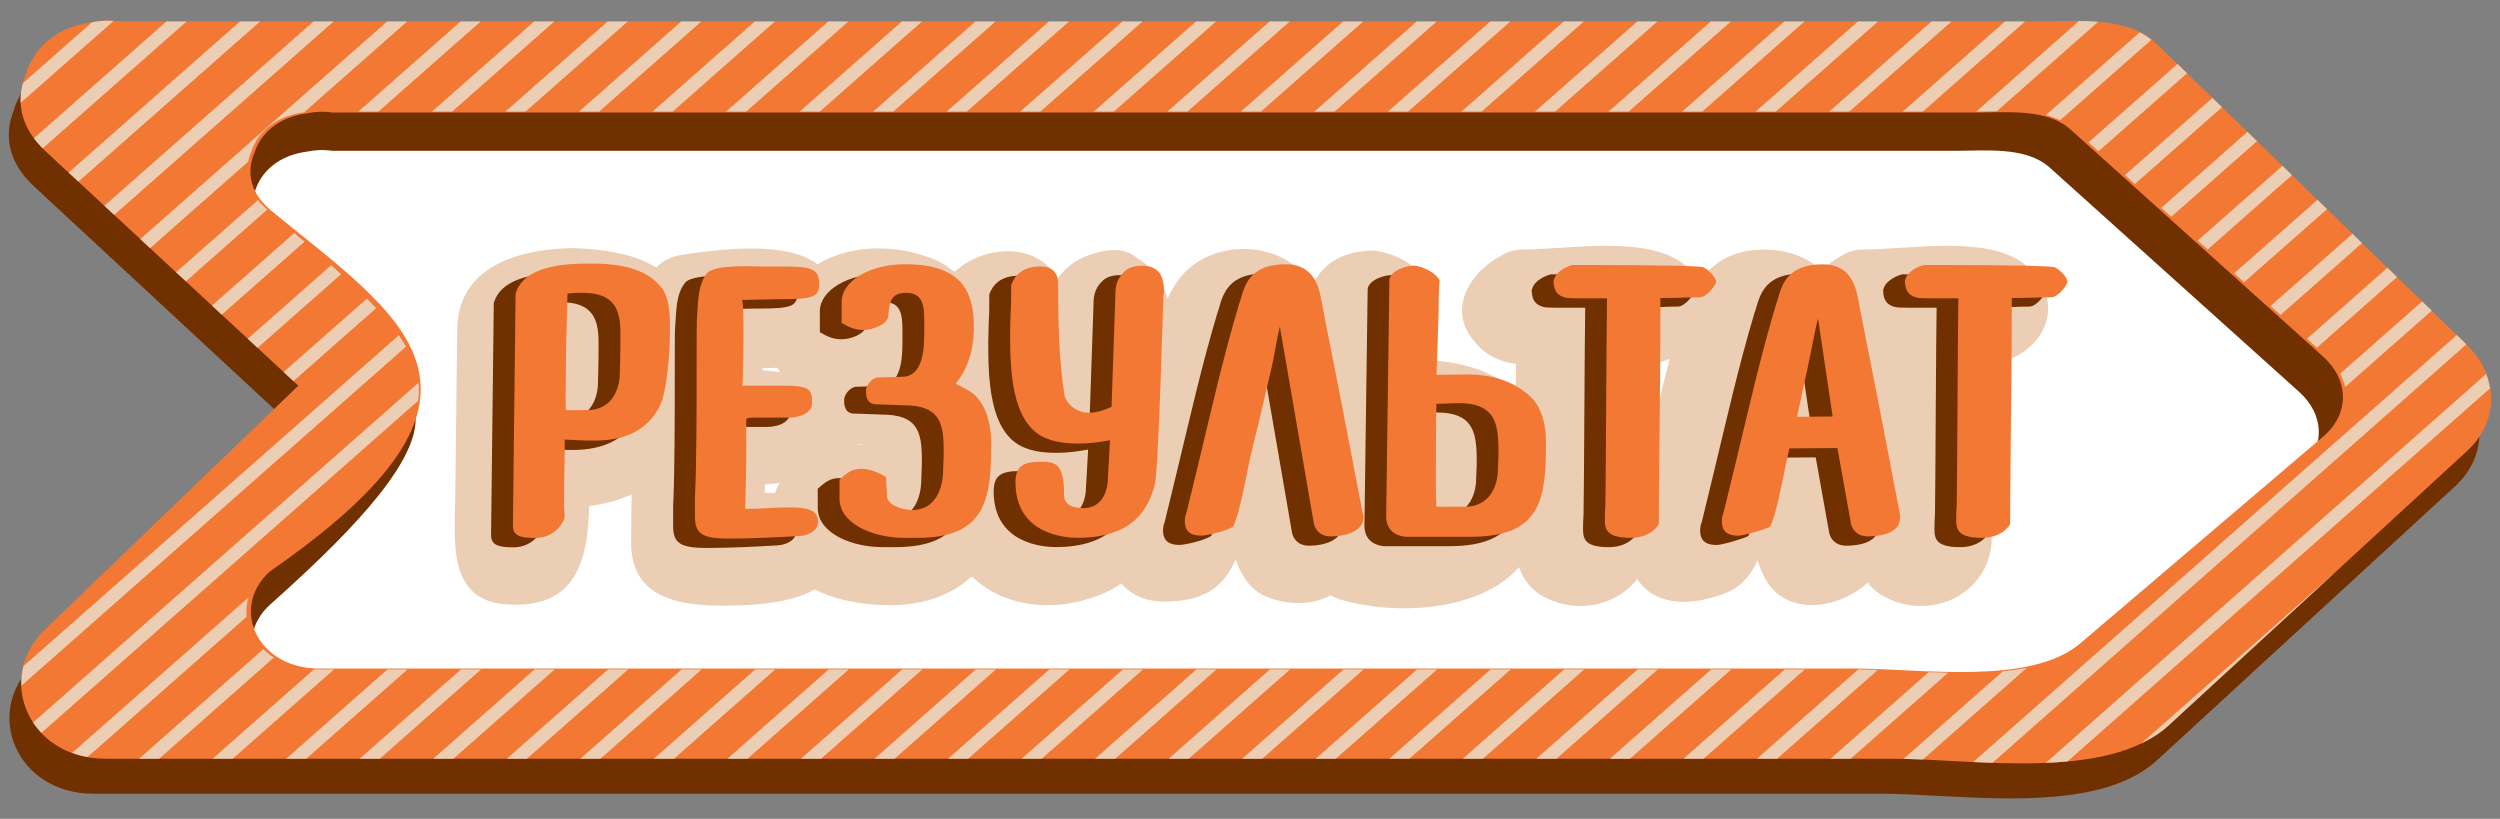 <?xml version="1.0" encoding="utf-8"?>
<!-- Generator: Adobe Illustrator 16.0.0, SVG Export Plug-In . SVG Version: 6.00 Build 0)  -->
<!DOCTYPE svg PUBLIC "-//W3C//DTD SVG 1.1//EN" "http://www.w3.org/Graphics/SVG/1.1/DTD/svg11.dtd">
<svg version="1.1" id="Layer_1" xmlns="http://www.w3.org/2000/svg" xmlns:xlink="http://www.w3.org/1999/xlink" x="0px" y="0px"
	 width="150.75px" height="49.375px" viewBox="0 0 150.75 49.375" enable-background="new 0 0 150.75 49.375" xml:space="preserve">
<rect x="0" y="0" width="150.75" height="49.375" fill="#808080" stroke="none"/>
<g>
	<g>
		<path fill="#FFFFFF" d="M145.643,20.906c-5.963-5.791-11.928-11.578-17.896-17.365c-1.688-1.646-4.586-1.3-6.854-1.3
			c-3.729,0-7.459,0-11.188,0c-23.658,0-62.792,0-86.453,0c-4.342,0-8.682,0-13.02,0C9.596,2.14,8.961,2.172,8.354,2.314
			c-2.014,0.303-3.236,1.569-3.67,3.05C4.159,6.679,4.325,8.197,5.635,9.521C5.682,9.57,5.733,9.618,5.782,9.667
			c0.004,0.006,0.008,0.009,0.01,0.015c4.889,4.529,9.771,9.06,14.652,13.586c-4.883,4.701-9.766,9.403-14.652,14.099
			c-2.857,2.759-0.953,7.442,3.5,7.442c17.748,0,50.973,0,68.722,0c11.479,0,22.959,0,34.439,0c4.648,0,12.439,1.332,15.988-1.933
			c5.731-5.271,11.467-10.54,17.201-15.813C147.574,25.293,147.482,22.691,145.643,20.906z"/>
	</g>
	<g>
		<g>
			<g>
				<path fill="#713000" d="M148.033,22.892c-6.227-6.045-12.457-12.092-18.686-18.136c-1.771-1.722-4.793-1.354-7.16-1.354
					c-3.896,0-7.791,0-11.687,0c-24.709,0-65.576,0-90.285,0c-4.53,0-9.065,0-13.6,0C5.954,3.298,5.288,3.328,4.655,3.48
					C2.553,3.795,1.276,5.117,0.827,6.665c-0.555,1.37-0.383,2.96,0.992,4.34c0.049,0.054,0.098,0.104,0.152,0.153
					c0.002,0.008,0.006,0.012,0.012,0.017c5.098,4.728,10.201,9.458,15.301,14.189c-5.1,4.908-10.203,9.816-15.301,14.726
					c-2.986,2.878-1,7.771,3.649,7.771c18.537,0,53.229,0,71.77,0c11.988,0,23.979,0,35.969,0c4.855,0,12.988,1.396,16.697-2.016
					c5.988-5.503,11.977-11.006,17.963-16.513C150.053,27.475,149.953,24.755,148.033,22.892z M138.635,28.413
					c-4.82,4.104-9.643,8.202-14.457,12.308c-2.982,2.543-9.527,1.506-13.438,1.506c-9.646,0-20.936,0-30.582,0
					c-14.916,0-45.992,0-60.908,0c-3.738,0-5.344-3.649-2.938-5.793c4.104-3.658,8.75-8.188,8.75-11.139
					c0-2.951-4.646-6.887-8.75-10.413c-0.006-0.002-0.008-0.005-0.013-0.009c-0.041-0.038-0.082-0.076-0.12-0.117
					c-1.105-1.026-1.244-2.21-0.802-3.233c0.36-1.149,1.392-2.139,3.086-2.373c0.507-0.109,1.043-0.135,1.574-0.055
					c3.647,0,7.297,0,10.942,0c19.879,0,55.923,0,75.807,0c3.137,0,7.907,0,11.041,0c1.909,0,4.342-0.275,5.769,1.008
					c5.012,4.506,10.021,9.01,15.034,13.52C140.18,25.006,140.258,27.029,138.635,28.413z"/>
			</g>
		</g>
	</g>
	<g>
		<path fill="#EBCEB3" d="M122.033,15.896c-2.299-1.73-6.916-0.853-9.639-0.853c-0.564,0-1.024,0.159-1.392,0.411
			c-0.414,0.216-0.813,0.508-1.161,0.854c-1.047-0.992-2.568-1.377-4.113-1.222c-1.5,0.149-2.521,0.864-3.248,1.894
			c-0.246-0.403-0.574-0.773-0.984-1.082c-2.299-1.731-6.916-0.854-9.639-0.854c-0.564,0-1.024,0.159-1.392,0.411
			c-1.639,0.856-3.067,2.894-1.848,4.75c0.754,1.147,1.713,1.579,2.8,1.746c-0.005,0.579-0.014,1.157-0.018,1.735
			c-1.25-1.267-2.982-1.762-4.768-1.936c0.182-2.877,0.071-5.779-3.357-6.572c-0.422-0.099-0.81-0.09-1.159-0.011
			c-0.058,0.006-0.111,0.001-0.171,0.011c-1.442,0.232-2.305,0.994-2.814,2.03c-1.643-2.786-6.183-2.968-8.119-0.269
			c-0.234,0.326-0.43,0.685-0.6,1.062c-0.311-1.026-0.868-1.876-1.803-2.403c-0.396-0.367-0.953-0.58-1.69-0.506
			c-0.042,0.004-0.075,0.016-0.116,0.021c-0.218,0.011-0.424,0.048-0.615,0.113c-1.097,0.256-1.867,0.812-2.408,1.558
			c-0.283-0.472-0.668-0.88-1.143-1.159c-1.531-0.898-3.761-0.468-5.076,0.768c-0.437-0.361-0.942-0.666-1.539-0.877
			c-2.41-0.854-4.903-0.677-6.725,0.424c-0.104-0.078-0.212-0.155-0.331-0.226c-1.979-1.157-5.688-0.671-7.813-0.354
			c-0.664,0.101-1.18,0.375-1.586,0.765c-1.418-0.885-3.383-1.103-4.892-1.162c-0.036,0-0.067-0.009-0.106-0.008
			c-3.233,0.062-6.952,1.06-6.998,4.915c-0.041,3.384-0.079,6.765-0.118,10.147c-0.027,2.537-0.5,6.164,3.057,6.426
			c4.302,0.32,4.935-2.739,5.019-5.932c0.928-0.113,1.789-0.343,2.56-0.699c-0.013,0.971-0.03,1.94-0.03,2.912
			c0,3.688,3.522,3.865,6.338,3.785c1.338-0.039,3.381-0.187,4.734-0.967c1.337,0.678,2.989,0.951,4.516,0.951
			c1.982,0,3.709-0.573,4.951-1.74c1.86,1.803,4.829,2.251,7.709,1.127c0.5-0.195,0.932-0.434,1.314-0.705
			c0.857,0.985,2.006,1.264,3.72,1.021c1.69-0.239,2.599-1.131,3.166-2.465c0.37,1.056,0.968,1.938,2.02,2.313
			c1.399,0.501,2.699,0.388,3.711-0.149c0.181,0.103,0.373,0.19,0.586,0.256c3.203,0.969,8.406,0.765,10.771-1.955
			c0.278,0.789,0.78,1.459,1.682,1.884c2.029,0.958,4.271,0.358,5.451-1.168c1.16,1.782,3.506,1.58,5.385,0.825
			c0.918-0.369,1.484-1.086,1.865-1.948c0.129,0.381,0.276,0.754,0.469,1.106c1.257,2.314,4.445,1.843,6.179,0.233
			c0.289,0.381,0.672,0.706,1.188,0.95c2.922,1.38,6.289-0.465,6.289-3.669c0-3.495,0.053-6.99,0.078-10.486
			c0.905-0.14,1.738-0.467,2.479-1.27C124.063,19.13,123.6,17.076,122.033,15.896z M52,26.801c0.002,0,0.005,0,0.007,0
			c-0.007,0.01-0.015,0.02-0.022,0.029C51.299,26.818,51.305,26.811,52,26.801z M47.038,22.441c-0.346-0.057-0.7-0.09-1.059-0.11
			c0-0.043,0-0.086,0-0.129c0.303,0,0.602-0.009,0.896-0.032C46.921,22.265,46.979,22.351,47.038,22.441z M46.114,29.709
			c0.002-0.167,0.004-0.333,0.006-0.499c0.296-0.021,0.596-0.046,0.891-0.084c-0.111,0.187-0.207,0.39-0.287,0.608
			C46.522,29.723,46.319,29.712,46.114,29.709z M99.645,21.921c0.358-0.056,0.707-0.146,1.041-0.281
			c-0.396,1.453-0.736,2.924-1.074,4.395C99.627,24.664,99.634,23.292,99.645,21.921z"/>
		<g>
			<path fill="#713000" d="M34.268,16.453c1.758,0,3.287,0.271,4.23,1.365c0.586,0.648,0.586,1.836,0.586,2.599
				c0,1.681-0.229,3.781-0.555,4.478c-0.684,1.588-2.146,2.239-4.002,2.239c-0.65,0-1.596-0.045-1.791-0.066
				c0,0.045,0,1.299-0.033,2.353v0.761c-0.029,0.873,0.033,1.565,0.033,1.565c0,0.136-0.488,1.256-1.758,1.256
				c-0.943,0-1.367-0.137-1.367-0.739l0.164-13.991C30.266,16.609,32.641,16.453,34.268,16.453z M32.803,23.347
				c0,0.762-0.031,1.209,0,1.947h1.303c1.367,0,1.953-1.12,1.953-2.262c0-0.269,0.033-1.007,0.033-1.609v-0.827
				c0-1.436-0.426-2.373-2.279-2.373c-0.391,0-0.912,0.021-0.912,0.064C32.836,20.326,32.803,21.958,32.803,23.347z"/>
			<path fill="#713000" d="M43.512,20.281c0,1.365-0.033,2.017-0.033,2.438v0.517c0,0.271-0.033,0.492-0.033,0.582h2.478
				c1.627,0,1.726,0.246,1.726,1.052c0,0.583-0.715,0.874-1.398,0.874h-1.922c-0.486,0-0.648,0.022-0.648,0.136v1.188
				c0,0.939,0,1.992-0.033,2.865l-0.03,1.32h0.161c0.781,0,1.564-0.092,2.441-0.092c1.172,0,1.789,0.156,1.789,0.873
				c0,0.537-0.586,0.828-1.141,0.853c-1.041,0.065-2.863,0.156-4.197,0.156c-1.596,0-2.082-0.246-2.082-1.319v-1.209
				c0.098-1.971,0.098-5.507,0.098-8.016c0-1.564,0-2.753,0.033-2.908c0.063-0.808,0.029-1.882,0.617-2.574
				c0.324-0.313,1.27-0.401,2.375-0.401c0.324,0,0.686,0.021,1.01,0.021h0.977c1.728,0,2.378,0.046,2.378,1.007
				c0,0.807-0.263,0.963-2.345,0.963h-0.26l-2.053,0.045C43.512,18.691,43.512,20.146,43.512,20.281z"/>
			<path fill="#713000" d="M50.739,20.458c-0.488,0-0.846-0.156-1.303-0.427v-1.255c0-1.272,1.69-2.281,3.842-2.281
				c3.481,0,4.133,1.745,4.133,3.807c0,1.564-0.521,2.708-1.105,3.4c0.357,0.156,0.779,0.383,1.072,0.604
				c0.912,0.783,1.074,2.17,1.074,2.933c0,3.356-0.26,5.753-4.459,5.753h-0.781c-1.887,0-3.902-0.852-3.902-2.372v-1.144
				c0.486-0.447,0.777-0.647,1.334-0.647c0.422,0,0.941,0.18,1.465,0.491l0.063,1.164c0,0.492,0.849,0.828,1.529,0.828
				c1.366,0,1.854-1.273,1.854-2.418c0-0.269,0.031-0.582,0.031-0.828v-0.381c0-1.656-0.262-2.686-2.406-2.686l-1.791-0.066
				c-0.488-0.09-0.488-0.582-0.488-0.828c0-0.201,0.23-0.692,0.685-0.783l1.528-0.045c1.205-0.045,1.304-1.59,1.304-2.663v-0.718
				c0-0.938-0.099-1.679-1.104-1.679c-0.979,0-1.008,0.673-1.074,1.455C52.106,20.167,51.292,20.458,50.739,20.458z"/>
			<path fill="#713000" d="M67.598,16.586c0.486,0,1.008,0.199,1.172,0.781c0.031,0.137,0.099,0.313,0.099,0.649
				c0,0.133,0,0.291-0.033,0.401c-0.03,0.763-0.293,10.476-0.521,11.373c-0.358,1.343-1.205,3.199-4.653,3.199
				c-0.718,0-3.744-0.18-3.744-3.356c0-0.962,0.455-1.229,1.563-1.229c0.91,0,1.365,0.181,1.365,2.017
				c0,0.537,0.457,0.781,1.172,0.781c1.105,0,1.465-1.009,1.465-1.813c0-0.021,0.066-0.962,0.131-2.283
				c-0.586,0.112-1.235,0.201-1.889,0.201c-0.649,0-1.334-0.065-1.889-0.291c-2.244-0.828-2.244-4.364-2.244-6.491
				c0-0.4,0.031-0.762,0.031-1.143c0.031-0.447,0.031-0.939,0.031-1.634c0.195-0.537,0.652-1.119,1.758-1.119
				c0.814,0,1.074,0.492,1.074,1.007c0,2.194,0.033,4.564,0.393,6.805c0.063,0.271,0.521,1.008,1.496,1.008
				c0.293,0,0.748-0.09,1.334-0.357l0.229-6.692c0-0.471,0.033-1.008,0.586-1.5C66.817,16.631,67.272,16.586,67.598,16.586z"/>
			<path fill="#713000" d="M75.377,22.675c-0.324,1.318-0.65,2.887-1.105,4.633c-0.065,0.381-0.194,0.762-0.262,1.142
				c-0.26,1.321-0.65,3.291-0.979,3.873c-0.422,0.271-1.561,0.536-1.92,0.536c-0.553,0-0.978-0.2-0.978-0.851
				c0-0.136,0-0.291,0.099-0.536l0.75-3.09c0.748-3.09,1.465-6.291,2.408-9.446l0.098-0.291c0.26-0.985,0.65-2.149,2.734-2.149
				c1.723,0,2.016,1.41,2.18,2.396c0.553,2.865,1.104,5.551,1.658,8.484l0.78,4.052c0.031,0.112,0.063,0.225,0.063,0.336
				c0,0.672-0.75,1.119-1.952,1.143c-0.718,0-0.978-0.471-1.041-0.781L75.86,20.26C75.702,20.839,75.54,21.937,75.377,22.675z"/>
			<path fill="#713000" d="M83.936,16.586c0.556,0,1.4,0.49,1.563,0.896c-0.063,0.357-0.063,1.836-0.063,1.926
				c-0.033,0.627-0.033,1.23-0.131,3.763c0.912-0.022,1.758-0.022,1.92-0.022c1.758,0,2.865,0.582,3.613,1.209
				c0.941,0.783,1.072,2.125,1.072,2.888c0,3.356-0.26,5.663-4.459,5.688h-4.004c-1.074-0.113-1.172-0.896-1.172-1.231l0.195-14.28
				C82.568,16.855,83.48,16.586,83.936,16.586z M87.061,31.114c1.367,0,1.953-1.142,1.953-2.281c0-0.271,0.031-0.562,0.031-0.783
				v-0.358c0-1.678-0.262-2.82-2.408-2.82l-1.334,0.047c-0.033,1.543-0.033,3.267-0.033,5.237l0.033,0.962L87.061,31.114
				L87.061,31.114z"/>
			<path fill="#713000" d="M93.506,16.542c1.234,0,7.518,0,7.875,0.135c0.293,0.109,0.779,0.604,0.779,0.872
				c0,0.202-0.553,0.938-0.977,0.938c-0.617,0-1.271,0.046-2.375,0.046c0,3.022-0.033,6.581-0.066,9.043
				c0,0.964-0.029,2.708-0.029,3.11v1.436c0,0.109-0.488,0.871-1.693,0.871c-1.397,0-1.563-0.446-1.563-1.073
				c0-0.562,0.031-0.737,0.031-0.896c0.033-1.564,0.064-10.631,0.1-12.467h-0.912c-0.65,0-1.301,0-1.463-0.022
				c-0.717-0.11-0.85-0.56-0.85-1.072l0.033-0.067C92.494,17.035,92.949,16.699,93.506,16.542z"/>
			<path fill="#713000" d="M113.262,31.764c0,0.738-0.686,1.119-1.92,1.143c-0.717,0-0.979-0.471-1.041-0.781l-0.814-4.546
				c-0.879,0-2.051,0.021-2.895,0.021l-0.195,0.852c-0.26,1.32-0.649,3.291-0.979,3.873c-0.293,0.156-1.563,0.537-1.92,0.537
				c-0.553,0-0.977-0.201-0.977-0.852c0-0.136,0-0.291,0.098-0.537l0.748-3.089c0.748-3.09,1.465-6.291,2.408-9.447l0.098-0.291
				c0.264-0.984,0.652-2.146,2.734-2.146c1.725,0,2.018,1.408,2.182,2.396c0.555,2.864,1.105,5.551,1.658,8.483l0.781,4.053
				C113.262,31.54,113.262,31.674,113.262,31.764z M107.695,22.699l-0.648,3c0.648,0,1.432-0.021,2.146-0.021l-0.879-5.91
				C108.152,20.347,107.859,21.958,107.695,22.699z"/>
			<path fill="#713000" d="M114.693,16.542c1.236,0,7.518,0,7.877,0.135c0.293,0.109,0.781,0.604,0.781,0.872
				c0,0.202-0.556,0.938-0.979,0.938c-0.617,0-1.271,0.046-2.377,0.046c0,3.022-0.029,6.581-0.063,9.043
				c0,0.964-0.033,2.708-0.033,3.11v1.436c0,0.109-0.487,0.871-1.69,0.871c-1.397,0-1.563-0.446-1.563-1.073
				c0-0.562,0.033-0.737,0.033-0.896c0.029-1.564,0.063-10.631,0.098-12.467h-0.912c-0.647,0-1.303,0-1.465-0.022
				c-0.717-0.11-0.846-0.56-0.846-1.072l0.029-0.067C113.684,17.035,114.141,16.699,114.693,16.542z"/>
		</g>
		<g>
			<path fill="#F37834" d="M35.584,15.89c1.76,0,3.287,0.269,4.23,1.365c0.586,0.646,0.586,1.835,0.586,2.596
				c0,1.681-0.229,3.783-0.553,4.479c-0.687,1.59-2.148,2.239-4.005,2.239c-0.649,0-1.596-0.045-1.788-0.064
				c0,0.045,0,1.299-0.033,2.352v0.761c-0.033,0.873,0.033,1.567,0.033,1.567c0,0.133-0.488,1.254-1.759,1.254
				c-0.944,0-1.366-0.136-1.366-0.739l0.161-13.992C31.583,16.046,33.959,15.89,35.584,15.89z M34.12,22.784
				c0,0.764-0.029,1.209,0,1.946h1.305c1.365,0,1.951-1.119,1.951-2.261c0-0.271,0.033-1.007,0.033-1.61v-0.828
				c0-1.434-0.424-2.373-2.277-2.373c-0.393,0-0.912,0.021-0.912,0.066C34.155,19.763,34.12,21.396,34.12,22.784z"/>
			<path fill="#F37834" d="M44.829,19.717c0,1.365-0.031,2.015-0.031,2.438v0.518c0,0.27-0.033,0.492-0.033,0.582h2.475
				c1.628,0,1.728,0.246,1.728,1.053c0,0.582-0.717,0.873-1.397,0.873h-1.922c-0.488,0-0.65,0.02-0.65,0.133v1.188
				c0,0.938,0,1.99-0.031,2.863l-0.031,1.32h0.162c0.779,0,1.563-0.09,2.439-0.09c1.172,0,1.789,0.156,1.789,0.873
				c0,0.537-0.586,0.828-1.139,0.852c-1.041,0.066-2.863,0.156-4.197,0.156c-1.596,0-2.084-0.246-2.084-1.32v-1.209
				c0.1-1.971,0.1-5.506,0.1-8.014c0-1.565,0-2.752,0.031-2.91c0.064-0.806,0.031-1.879,0.617-2.573
				c0.326-0.313,1.271-0.4,2.377-0.4c0.324,0,0.684,0.021,1.008,0.021h0.979c1.726,0,2.377,0.046,2.377,1.008
				c0,0.808-0.262,0.963-2.344,0.963h-0.262l-2.051,0.047C44.829,18.128,44.829,19.583,44.829,19.717z"/>
			<path fill="#F37834" d="M52.053,19.896c-0.488,0-0.848-0.156-1.303-0.426v-1.254c0-1.275,1.691-2.283,3.842-2.283
				c3.48,0,4.133,1.746,4.133,3.807c0,1.566-0.521,2.708-1.104,3.402c0.356,0.155,0.78,0.381,1.073,0.604
				c0.91,0.783,1.074,2.172,1.074,2.934c0,3.355-0.262,5.754-4.459,5.754h-0.781c-1.889,0-3.905-0.852-3.905-2.373v-1.143
				c0.487-0.447,0.78-0.648,1.334-0.648c0.426,0,0.944,0.179,1.467,0.491l0.063,1.164c0,0.493,0.848,0.828,1.531,0.828
				c1.366,0,1.854-1.274,1.854-2.417c0-0.271,0.031-0.582,0.031-0.828v-0.381c0-1.656-0.26-2.688-2.408-2.688l-1.789-0.064
				c-0.486-0.092-0.486-0.582-0.486-0.828c0-0.201,0.227-0.693,0.684-0.783l1.529-0.046c1.203-0.044,1.301-1.589,1.301-2.663v-0.717
				c0-0.939-0.098-1.681-1.104-1.681c-0.978,0-1.01,0.674-1.071,1.454C53.42,19.605,52.608,19.896,52.053,19.896z"/>
			<path fill="#F37834" d="M68.913,16.023c0.488,0,1.01,0.201,1.172,0.783c0.031,0.135,0.1,0.313,0.1,0.647
				c0,0.136,0,0.291-0.033,0.401c-0.032,0.763-0.293,10.479-0.52,11.374c-0.359,1.344-1.205,3.201-4.654,3.201
				c-0.717,0-3.744-0.18-3.744-3.357c0-0.963,0.455-1.229,1.563-1.229c0.912,0,1.367,0.179,1.367,2.015
				c0,0.537,0.455,0.783,1.172,0.783c1.104,0,1.468-1.008,1.468-1.813c0-0.021,0.063-0.962,0.129-2.281
				c-0.586,0.11-1.236,0.199-1.89,0.199c-0.647,0-1.334-0.064-1.89-0.29c-2.243-0.828-2.243-4.365-2.243-6.492
				c0-0.402,0.03-0.763,0.03-1.145c0.033-0.444,0.033-0.938,0.033-1.633c0.193-0.537,0.648-1.119,1.758-1.119
				c0.813,0,1.074,0.492,1.074,1.007c0,2.194,0.031,4.565,0.391,6.807c0.064,0.271,0.521,1.009,1.496,1.009
				c0.293,0,0.748-0.091,1.334-0.358l0.23-6.69c0-0.473,0.029-1.01,0.584-1.5C68.131,16.068,68.586,16.023,68.913,16.023z"/>
			<path fill="#F37834" d="M76.691,22.113c-0.326,1.32-0.652,2.89-1.107,4.632c-0.064,0.383-0.193,0.764-0.262,1.144
				c-0.26,1.321-0.648,3.291-0.975,3.873c-0.425,0.27-1.564,0.537-1.923,0.537c-0.555,0-0.979-0.201-0.979-0.854
				c0-0.135,0-0.29,0.101-0.536l0.75-3.089c0.746-3.09,1.466-6.292,2.406-9.446l0.101-0.291c0.26-0.984,0.647-2.148,2.731-2.148
				c1.728,0,2.021,1.409,2.185,2.396c0.553,2.864,1.104,5.552,1.655,8.484l0.78,4.052c0.033,0.112,0.066,0.226,0.066,0.336
				c0,0.674-0.75,1.118-1.953,1.144c-0.717,0-0.979-0.47-1.041-0.783l-2.051-11.865C77.016,20.277,76.854,21.375,76.691,22.113z"/>
			<path fill="#F37834" d="M85.248,16.023c0.557,0,1.4,0.492,1.564,0.896c-0.064,0.355-0.064,1.835-0.064,1.925
				c-0.031,0.628-0.031,1.229-0.131,3.761c0.912-0.021,1.758-0.021,1.92-0.021c1.758,0,2.865,0.58,3.613,1.209
				c0.943,0.781,1.074,2.125,1.074,2.888c0,3.354-0.263,5.662-4.459,5.686h-4.004c-1.074-0.11-1.175-0.896-1.175-1.229l0.194-14.284
				C83.883,16.292,84.795,16.023,85.248,16.023z M88.373,30.552c1.367,0,1.953-1.144,1.953-2.282c0-0.27,0.031-0.561,0.031-0.783
				V27.13c0-1.681-0.26-2.822-2.408-2.822l-1.334,0.045c-0.033,1.543-0.033,3.268-0.033,5.24l0.033,0.962L88.373,30.552
				L88.373,30.552z"/>
			<path fill="#F37834" d="M94.82,15.978c1.236,0,7.52,0,7.875,0.136c0.293,0.11,0.781,0.604,0.781,0.872
				c0,0.201-0.554,0.939-0.979,0.939c-0.615,0-1.271,0.045-2.375,0.045c0,3.021-0.031,6.581-0.063,9.043
				c0,0.963-0.031,2.709-0.031,3.111v1.434c0,0.11-0.488,0.873-1.693,0.873c-1.396,0-1.563-0.449-1.563-1.076
				c0-0.56,0.033-0.737,0.033-0.896c0.032-1.565,0.063-10.631,0.098-12.469H95.99c-0.648,0-1.301,0-1.463-0.021
				c-0.717-0.112-0.848-0.562-0.848-1.073l0.032-0.065C93.811,16.472,94.266,16.135,94.82,15.978z"/>
			<path fill="#F37834" d="M114.574,31.201c0,0.738-0.684,1.119-1.922,1.144c-0.715,0-0.978-0.47-1.041-0.782l-0.813-4.545
				c-0.881,0-2.053,0.021-2.897,0.021l-0.195,0.854c-0.26,1.32-0.648,3.291-0.977,3.873c-0.291,0.155-1.563,0.536-1.92,0.536
				c-0.554,0-0.979-0.2-0.979-0.853c0-0.135,0-0.291,0.101-0.537l0.75-3.089c0.748-3.089,1.465-6.292,2.407-9.446l0.099-0.291
				c0.26-0.985,0.649-2.149,2.733-2.149c1.726,0,2.019,1.41,2.181,2.396c0.553,2.863,1.104,5.551,1.659,8.483l0.779,4.052
				C114.574,30.979,114.574,31.111,114.574,31.201z M109.01,22.135l-0.65,2.999c0.65,0,1.433-0.021,2.148-0.021l-0.879-5.909
				C109.465,19.785,109.172,21.396,109.01,22.135z"/>
			<path fill="#F37834" d="M116.008,15.978c1.234,0,7.518,0,7.875,0.136c0.293,0.11,0.779,0.604,0.779,0.872
				c0,0.201-0.553,0.939-0.977,0.939c-0.617,0-1.271,0.045-2.375,0.045c0,3.021-0.033,6.581-0.066,9.043
				c0,0.963-0.029,2.709-0.029,3.111v1.434c0,0.11-0.488,0.873-1.693,0.873c-1.397,0-1.563-0.449-1.563-1.076
				c0-0.56,0.031-0.737,0.031-0.896c0.033-1.565,0.064-10.631,0.1-12.469h-0.912c-0.65,0-1.301,0-1.463-0.021
				c-0.717-0.112-0.85-0.562-0.85-1.073l0.033-0.065C114.996,16.472,115.451,16.135,116.008,15.978z"/>
		</g>
	</g>
	<g>
		<path fill="#F37834" d="M148.742,20.785c-6.23-6.045-12.461-12.092-18.688-18.135c-1.769-1.721-4.789-1.354-7.162-1.354
			c-3.896,0-7.787,0-11.683,0c-24.715,0-65.578,0-90.287,0c-4.532,0-9.063,0-13.601,0C6.659,1.189,5.997,1.222,5.364,1.371
			C3.26,1.687,1.981,3.01,1.532,4.556c-0.551,1.375-0.377,2.961,0.99,4.342c0.051,0.053,0.1,0.104,0.156,0.154
			c0.004,0.006,0.008,0.01,0.012,0.016c5.1,4.729,10.199,9.457,15.299,14.188C12.889,28.164,7.79,33.07,2.69,37.979
			c-2.986,2.879-1,7.771,3.651,7.771c18.535,0,53.229,0,71.768,0c11.988,0,23.979,0,35.969,0c4.855,0,12.99,1.395,16.699-2.018
			c5.988-5.502,11.975-11.006,17.963-16.513C150.76,25.365,150.662,22.65,148.742,20.785z M140.074,26.338
			c-4.875,4.151-9.754,8.305-14.629,12.454c-3.021,2.569-9.643,1.521-13.602,1.521c-9.763,0-21.185,0-30.947,0
			c-15.096,0-46.548,0-61.639,0c-3.788,0-5.405-3.692-2.978-5.86c15.66-10.838,7.982-15.263,0-21.808
			c-0.002-0.004-0.008-0.009-0.012-0.01c-0.043-0.037-0.084-0.078-0.123-0.119c-1.117-1.043-1.256-2.235-0.811-3.272
			c0.365-1.165,1.406-2.163,3.121-2.4c0.516-0.11,1.057-0.14,1.598-0.057c3.689,0,7.383,0,11.072,0c20.121,0,56.599,0,76.722,0
			c3.17,0,8.002,0,11.174,0c1.931,0,4.392-0.274,5.832,1.021c5.072,4.56,10.146,9.118,15.217,13.68
			C141.641,22.89,141.719,24.939,140.074,26.338z"/>
	</g>
	<g>
		<path fill="#EBCEB3" d="M88.127,6.728c0.408,0,0.811,0,1.215,0l6.164-5.434c-0.402,0-0.811,0-1.215,0L88.127,6.728z"/>
		<path fill="#EBCEB3" d="M34.915,6.728c0.398,0,0.809,0,1.213,0l6.164-5.434c-0.406,0-0.809,0-1.213,0L34.915,6.728z"/>
		<path fill="#EBCEB3" d="M83.695,6.728c0.404,0,0.811,0,1.213,0l6.164-5.434c-0.404,0-0.807,0-1.213,0L83.695,6.728z"/>
		<path fill="#EBCEB3" d="M92.563,6.728c0.408,0,0.81,0,1.213,0l6.164-5.434c-0.403,0-0.805,0-1.213,0L92.563,6.728z"/>
		<path fill="#EBCEB3" d="M114.736,6.728c0.412,0,0.813,0,1.213,0l6.164-5.434c-0.404,0-0.809,0-1.213,0L114.736,6.728z"/>
		<path fill="#EBCEB3" d="M110.303,6.728c0.395,0,0.799,0,1.211,0l6.164-5.434c-0.402,0-0.809,0-1.211,0L110.303,6.728z"/>
		<path fill="#EBCEB3" d="M96.998,6.728c0.408,0,0.811,0,1.213,0l6.164-5.434c-0.4,0-0.807,0-1.213,0L96.998,6.728z"/>
		<path fill="#EBCEB3" d="M101.434,6.728c0.408,0,0.812,0,1.213,0l6.164-5.434c-0.397,0-0.811,0-1.213,0L101.434,6.728z"/>
		<path fill="#EBCEB3" d="M61.522,6.728c0.401,0,0.807,0,1.211,0l6.164-5.434c-0.404,0-0.81,0-1.211,0L61.522,6.728z"/>
		<path fill="#EBCEB3" d="M43.784,6.728c0.4,0,0.809,0,1.213,0l6.164-5.434c-0.406,0-0.809,0-1.213,0L43.784,6.728z"/>
		<path fill="#EBCEB3" d="M52.653,6.728c0.404,0,0.805,0,1.213,0l6.164-5.434c-0.406,0-0.809,0-1.213,0L52.653,6.728z"/>
		<path fill="#EBCEB3" d="M48.219,6.728c0.402,0,0.807,0,1.213,0l6.164-5.434c-0.404,0-0.811,0-1.213,0L48.219,6.728z"/>
		<path fill="#EBCEB3" d="M39.35,6.728c0.396,0,0.808,0,1.213,0l6.164-5.434c-0.406,0-0.811,0-1.213,0L39.35,6.728z"/>
		<path fill="#EBCEB3" d="M74.825,6.728c0.406,0,0.811,0,1.212,0l6.164-5.434c-0.402,0-0.807,0-1.213,0L74.825,6.728z"/>
		<path fill="#EBCEB3" d="M70.393,6.728c0.404,0,0.81,0,1.211,0l6.166-5.434c-0.403,0-0.811,0-1.213,0L70.393,6.728z"/>
		<path fill="#EBCEB3" d="M57.086,6.728c0.404,0,0.809,0,1.215,0l6.164-5.434c-0.404,0-0.811,0-1.215,0L57.086,6.728z"/>
		<path fill="#EBCEB3" d="M65.956,6.728c0.404,0,0.809,0,1.211,0l6.164-5.434c-0.402,0-0.807,0-1.211,0L65.956,6.728z"/>
		<path fill="#EBCEB3" d="M79.26,6.728c0.404,0,0.811,0,1.213,0l6.164-5.434c-0.402,0-0.809,0-1.213,0L79.26,6.728z"/>
		<path fill="#EBCEB3" d="M15.684,1.294c-0.404,0-0.809,0-1.213,0L4.137,10.404c0.195,0.184,0.393,0.365,0.59,0.548L15.684,1.294z"
			/>
		<path fill="#EBCEB3" d="M20.118,1.294c-0.402,0-0.809,0-1.213,0L6.295,12.408c0.197,0.184,0.395,0.365,0.592,0.549L20.118,1.294z"
			/>
		<path fill="#EBCEB3" d="M146.053,18.173l-4.943,4.361c0.14,0.262,0.242,0.529,0.302,0.803l5.221-4.604
			C146.438,18.546,146.244,18.361,146.053,18.173z"/>
		<path fill="#EBCEB3" d="M5.542,1.347L1.383,5.013C1.278,5.398,1.227,5.798,1.247,6.201l5.6-4.936
			C6.405,1.24,5.969,1.26,5.542,1.347z"/>
		<path fill="#EBCEB3" d="M14.963,9.749c0.041-0.188,0.094-0.374,0.172-0.554c0.367-1.17,1.412-2.17,3.131-2.409
			c0.021-0.005,0.045-0.004,0.066-0.009l6.221-5.481c-0.404,0-0.816,0-1.213,0L8.458,14.416c0.197,0.184,0.396,0.365,0.592,0.548
			L14.963,9.749z"/>
		<path fill="#EBCEB3" d="M10.036,1.294l-7.99,7.043c0.141,0.188,0.299,0.375,0.479,0.559c0.017,0.016,0.033,0.031,0.049,0.047
			l8.677-7.647C10.846,1.294,10.44,1.294,10.036,1.294z"/>
		<path fill="#EBCEB3" d="M119.17,6.728c0.393,0,0.811-0.011,1.232-0.018l6.119-5.395c-0.383-0.031-0.771-0.045-1.158-0.049
			L119.17,6.728z"/>
		<path fill="#EBCEB3" d="M24.047,20.217L1.411,40.171c-0.096,0.392-0.135,0.782-0.119,1.175l23.193-20.444
			C24.354,20.674,24.209,20.448,24.047,20.217z"/>
		<path fill="#EBCEB3" d="M25.237,23.078L1.997,43.563c0.145,0.224,0.316,0.431,0.502,0.627l22.711-20.02
			C25.266,23.799,25.274,23.435,25.237,23.078z"/>
		<path fill="#EBCEB3" d="M125.936,8.585c0.199,0.18,0.398,0.359,0.601,0.54l5.342-4.708c-0.19-0.188-0.385-0.374-0.575-0.561
			L125.936,8.585z"/>
		<path fill="#EBCEB3" d="M130.326,12.532c0.199,0.181,0.4,0.36,0.602,0.54l5.17-4.559c-0.19-0.188-0.385-0.375-0.576-0.562
			L130.326,12.532z"/>
		<path fill="#EBCEB3" d="M128.131,10.558c0.199,0.181,0.398,0.36,0.6,0.541l5.258-4.634c-0.19-0.188-0.387-0.374-0.577-0.561
			L128.131,10.558z"/>
		<path fill="#EBCEB3" d="M123.363,6.941c0.303,0.076,0.592,0.177,0.863,0.309l5.502-4.852c-0.222-0.174-0.453-0.325-0.703-0.449
			L123.363,6.941z"/>
		<path fill="#EBCEB3" d="M132.521,14.505c0.201,0.18,0.399,0.359,0.602,0.54l5.086-4.485c-0.191-0.187-0.385-0.373-0.576-0.561
			L132.521,14.505z"/>
		<path fill="#EBCEB3" d="M136.912,18.453c0.199,0.181,0.4,0.359,0.602,0.54l4.916-4.334c-0.191-0.187-0.385-0.374-0.576-0.562
			L136.912,18.453z"/>
		<path fill="#EBCEB3" d="M139.109,20.426c0.199,0.181,0.399,0.359,0.6,0.54l4.832-4.259c-0.191-0.188-0.385-0.373-0.576-0.562
			L139.109,20.426z"/>
		<path fill="#EBCEB3" d="M134.717,16.48c0.199,0.18,0.4,0.359,0.602,0.539l5.002-4.41c-0.19-0.187-0.385-0.373-0.577-0.56
			L134.717,16.48z"/>
		<path fill="#EBCEB3" d="M105.867,6.728c0.414,0,0.814,0,1.215,0l6.164-5.434c-0.404,0-0.809,0-1.215,0L105.867,6.728z"/>
		<path fill="#EBCEB3" d="M99.963,40.366c-0.402,0-0.809,0-1.213,0l-6.105,5.384c0.404,0,0.81,0,1.213,0L99.963,40.366z"/>
		<path fill="#EBCEB3" d="M91.094,40.366c-0.404,0-0.809,0-1.211,0l-6.107,5.384c0.404,0,0.81,0,1.213,0L91.094,40.366z"/>
		<path fill="#EBCEB3" d="M86.658,40.366c-0.404,0-0.813,0-1.213,0L79.34,45.75c0.402,0,0.809,0,1.213,0L86.658,40.366z"/>
		<path fill="#EBCEB3" d="M60.053,40.366c-0.404,0-0.809,0-1.213,0l-6.107,5.384c0.406,0,0.812,0,1.213,0L60.053,40.366z"/>
		<path fill="#EBCEB3" d="M82.225,40.366c-0.402,0-0.815,0-1.213,0l-6.107,5.384c0.41,0,0.816,0,1.213,0L82.225,40.366z"/>
		<path fill="#EBCEB3" d="M77.789,40.366c-0.395,0-0.803,0-1.213,0l-6.105,5.384c0.412,0,0.809,0,1.213,0L77.789,40.366z"/>
		<path fill="#EBCEB3" d="M64.487,40.366c-0.402,0-0.807,0-1.213,0l-6.105,5.384c0.406,0,0.811,0,1.213,0L64.487,40.366z"/>
		<path fill="#EBCEB3" d="M68.924,40.366c-0.4,0-0.809,0-1.215,0l-6.105,5.384c0.41,0,0.812,0,1.213,0L68.924,40.366z"/>
		<path fill="#EBCEB3" d="M73.354,40.366c-0.397,0-0.803,0-1.211,0l-6.106,5.384c0.409,0,0.812,0,1.213,0L73.354,40.366z"/>
		<path fill="#EBCEB3" d="M95.529,40.366c-0.404,0-0.809,0-1.213,0l-6.107,5.384c0.404,0,0.811,0,1.215,0L95.529,40.366z"/>
		<path fill="#EBCEB3" d="M148.723,20.765c-0.193-0.188-0.387-0.375-0.578-0.563L118.986,45.95c0.383,0.02,0.771,0.032,1.16,0.047
			L148.723,20.765z"/>
		<path fill="#EBCEB3" d="M104.398,40.366c-0.402,0-0.812,0-1.213,0l-6.107,5.384c0.404,0,0.811,0,1.213,0L104.398,40.366z"/>
		<path fill="#EBCEB3" d="M140.916,34.413l-11.797,10.418c0.615-0.296,1.178-0.653,1.66-1.099
			C134.158,40.628,137.537,37.521,140.916,34.413z"/>
		<path fill="#EBCEB3" d="M122.213,40.273c-0.465,0.088-0.945,0.156-1.439,0.203l-5.987,5.282c0.375,0.009,0.764,0.021,1.166,0.039
			L122.213,40.273z"/>
		<path fill="#EBCEB3" d="M150.15,23.417c-0.047-0.294-0.125-0.581-0.234-0.866l-26.555,23.448c0.443-0.02,0.881-0.048,1.313-0.087
			L150.15,23.417z"/>
		<path fill="#EBCEB3" d="M117.473,40.568c-0.395-0.008-0.785-0.021-1.174-0.035l-5.916,5.217c0.404,0,0.809,0,1.213,0
			L117.473,40.568z"/>
		<path fill="#EBCEB3" d="M108.832,40.366c-0.402,0-0.807,0-1.213,0l-6.105,5.384c0.402,0,0.809,0,1.213,0L108.832,40.366z"/>
		<path fill="#EBCEB3" d="M113.234,40.396c-0.414-0.017-0.812-0.026-1.185-0.028l-6.104,5.383c0.404,0,0.81,0,1.214,0
			L113.234,40.396z"/>
		<path fill="#EBCEB3" d="M22.684,18.582c-0.178-0.189-0.365-0.382-0.561-0.576l-5.021,4.426c0.197,0.184,0.396,0.365,0.592,0.549
			L22.684,18.582z"/>
		<path fill="#EBCEB3" d="M18.358,14.578c-0.201-0.174-0.404-0.35-0.613-0.529l-4.963,4.376c0.197,0.183,0.395,0.364,0.59,0.548
			L18.358,14.578z"/>
		<path fill="#EBCEB3" d="M20.571,16.532c-0.195-0.177-0.396-0.356-0.603-0.54l-5.028,4.435c0.197,0.183,0.395,0.366,0.592,0.548
			L20.571,16.532z"/>
		<path fill="#EBCEB3" d="M30.477,6.728c0.168,0,0.334,0,0.5,0c0.232,0,0.479,0,0.715,0l6.164-5.434c-0.405,0-0.813,0-1.215,0
			L30.477,6.728z"/>
		<path fill="#EBCEB3" d="M14.877,37.188c-0.045-0.392-0.006-0.787,0.115-1.17L4.352,45.396c0.293,0.107,0.603,0.192,0.931,0.25
			L14.877,37.188z"/>
		<path fill="#EBCEB3" d="M26.049,6.728c0.402,0,0.809,0,1.213,0l6.164-5.434c-0.41,0-0.811,0-1.215,0L26.049,6.728z"/>
		<path fill="#EBCEB3" d="M16.514,39.652c-0.236-0.149-0.447-0.321-0.637-0.508L8.385,45.75c0.396,0,0.805,0,1.213,0L16.514,39.652z
			"/>
		<path fill="#EBCEB3" d="M21.61,6.728c0.404,0,0.809,0,1.211,0l6.164-5.434c-0.406,0-0.812,0-1.211,0L21.61,6.728z"/>
		<path fill="#EBCEB3" d="M16.118,12.638c-0.012-0.01-0.023-0.021-0.035-0.029c-0.006-0.004-0.008-0.006-0.012-0.012
			c-0.045-0.037-0.086-0.078-0.127-0.117c-0.146-0.137-0.273-0.275-0.387-0.418l-4.939,4.355c0.197,0.184,0.395,0.364,0.592,0.548
			L16.118,12.638z"/>
		<path fill="#EBCEB3" d="M37.879,40.366c-0.406,0-0.811,0-1.213,0l-6.105,5.384c0.404,0,0.808,0,1.213,0L37.879,40.366z"/>
		<path fill="#EBCEB3" d="M46.749,40.366c-0.404,0-0.811,0-1.213,0L39.43,45.75c0.402,0,0.807,0,1.213,0L46.749,40.366z"/>
		<path fill="#EBCEB3" d="M42.313,40.366c-0.403,0-0.811,0-1.211,0l-6.106,5.384c0.403,0,0.81,0,1.213,0L42.313,40.366z"/>
		<path fill="#EBCEB3" d="M20.141,40.366c-0.365,0-0.729,0-1.078,0c-0.043,0-0.082-0.007-0.125-0.009l-6.117,5.393
			c0.404,0,0.803,0,1.213,0L20.141,40.366z"/>
		<path fill="#EBCEB3" d="M55.616,40.366c-0.402,0-0.807,0-1.213,0l-6.105,5.384c0.404,0,0.811,0,1.213,0L55.616,40.366z"/>
		<path fill="#EBCEB3" d="M51.182,40.366c-0.404,0-0.809,0-1.213,0l-6.105,5.384c0.404,0,0.81,0,1.214,0L51.182,40.366z"/>
		<path fill="#EBCEB3" d="M24.575,40.366c-0.41,0-0.816,0-1.213,0l-6.105,5.384c0.402,0,0.803,0,1.213,0L24.575,40.366z"/>
		<path fill="#EBCEB3" d="M33.446,40.366c-0.408,0-0.812,0-1.213,0l-6.105,5.384c0.404,0,0.805,0,1.213,0L33.446,40.366z"/>
		<path fill="#EBCEB3" d="M29.008,40.366c-0.41,0-0.811,0-1.213,0L21.69,45.75c0.404,0,0.806,0,1.213,0L29.008,40.366z"/>
	</g>
</g>
</svg>

